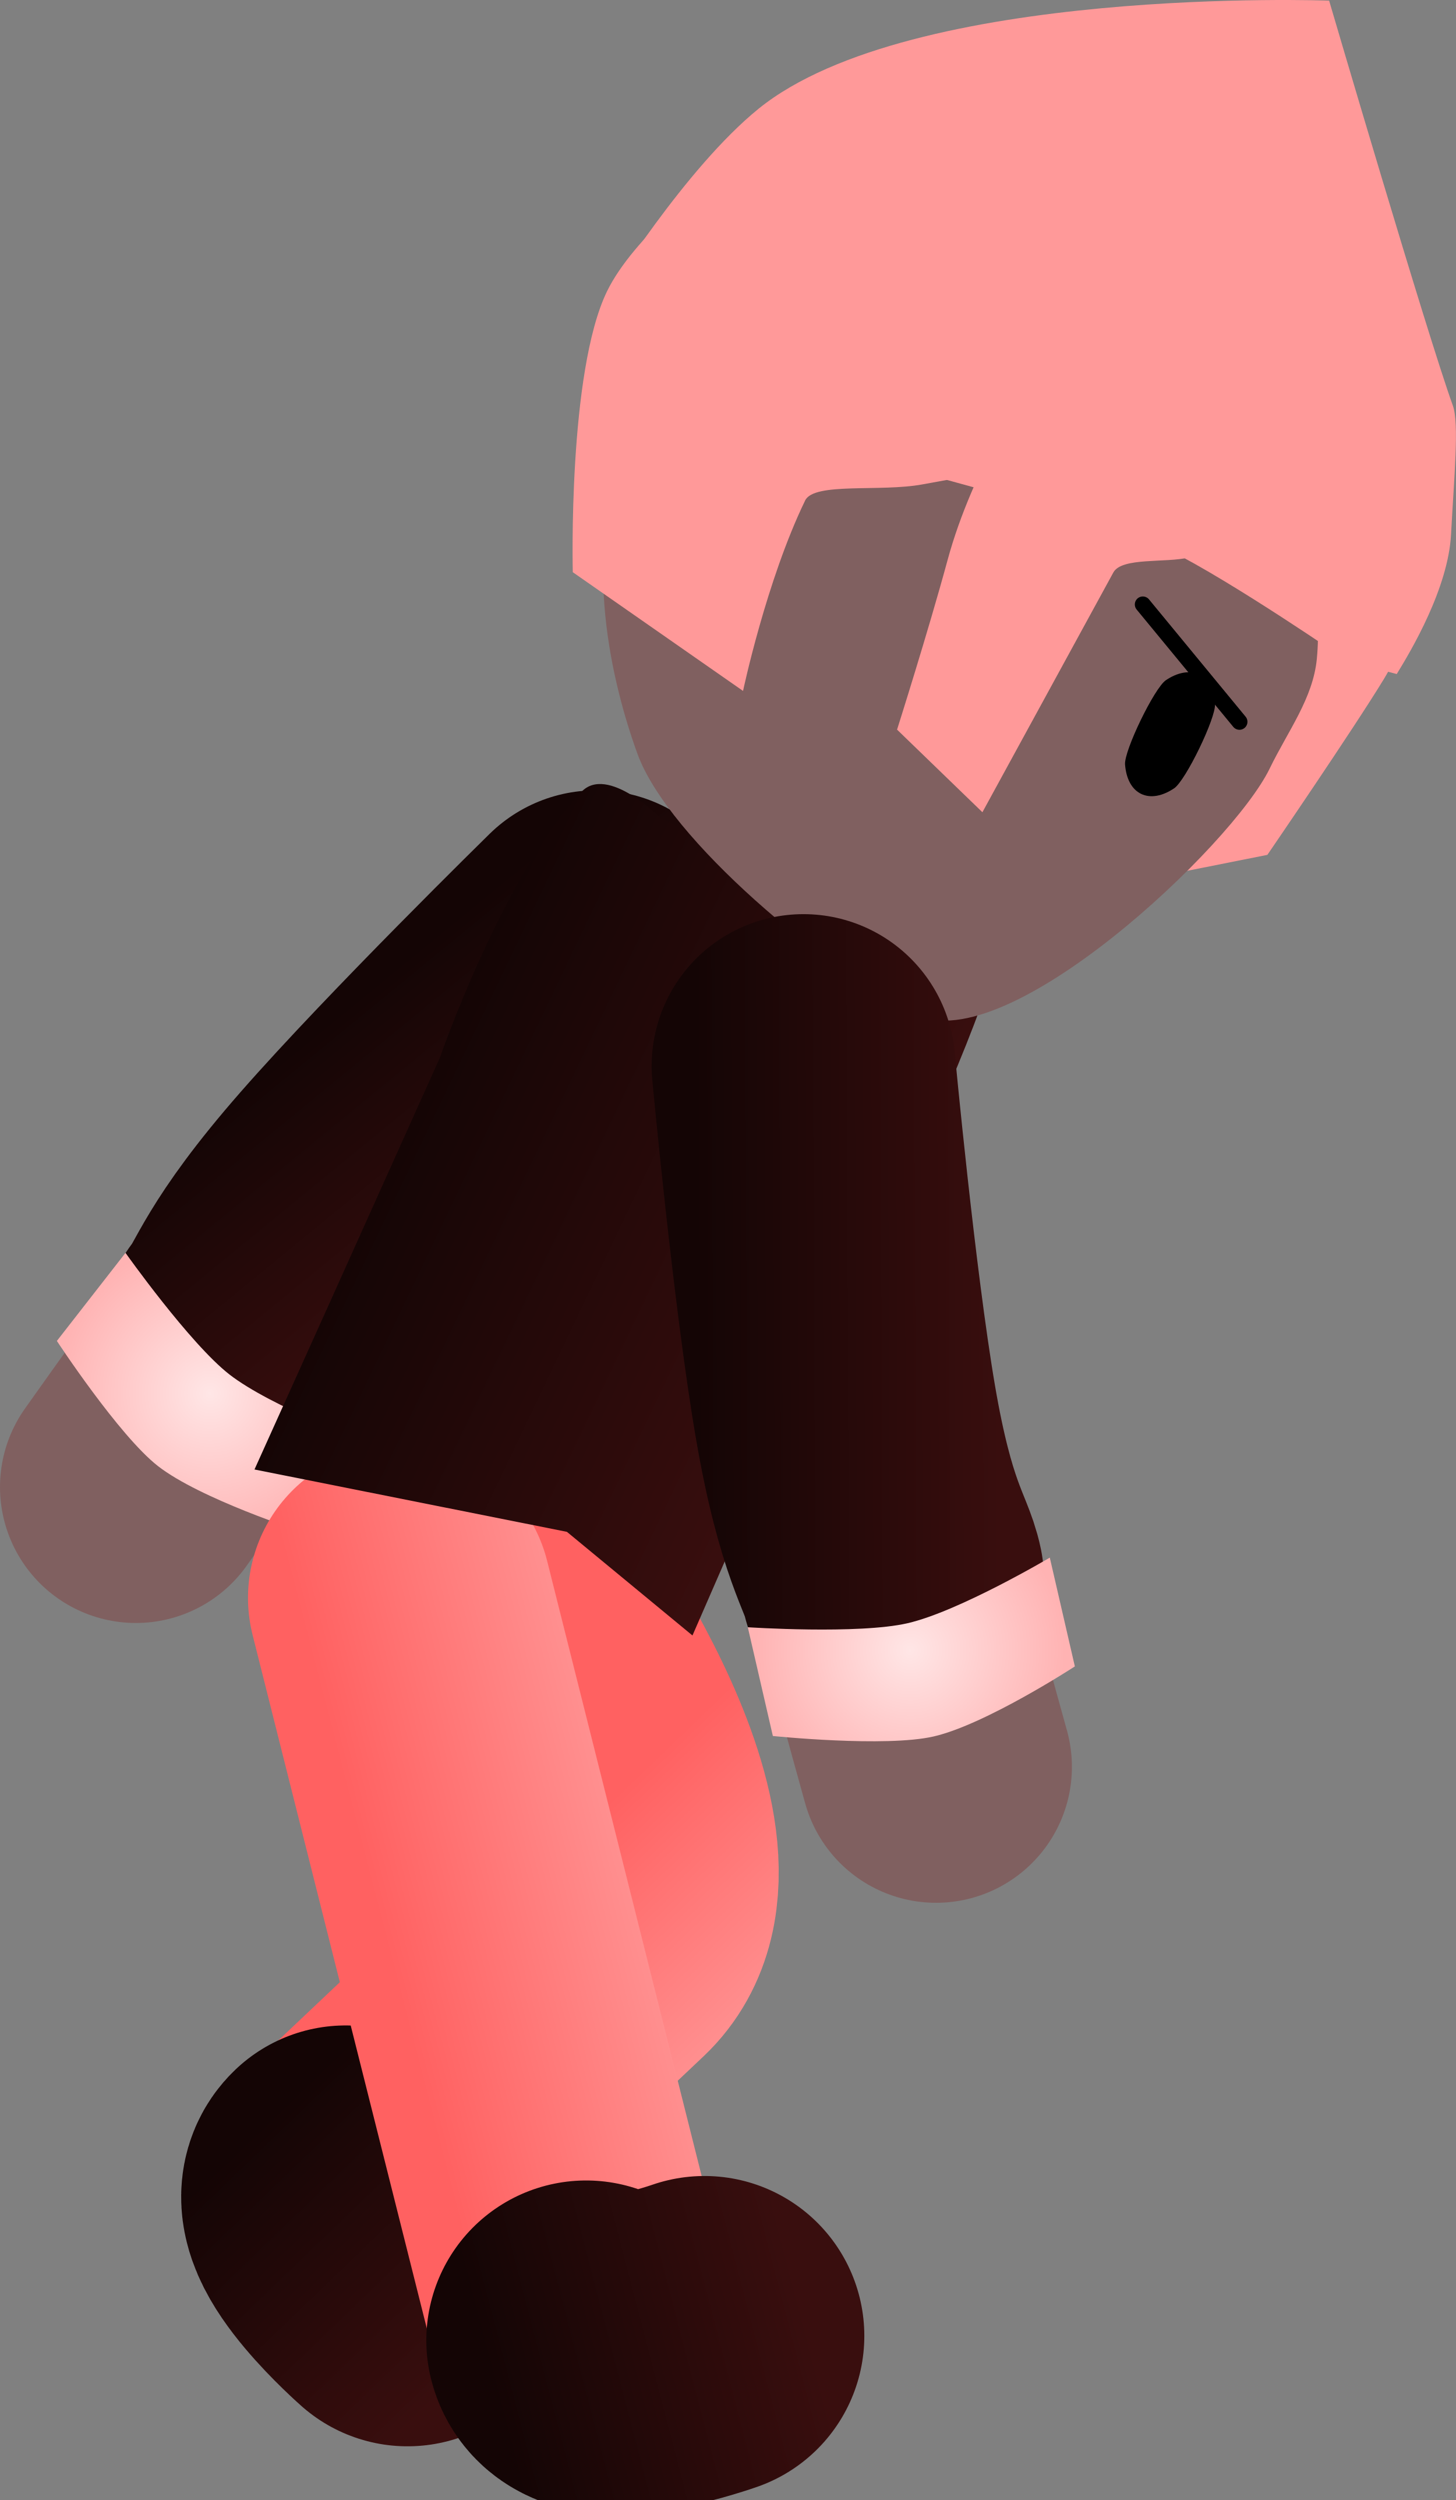 <svg version="1.1" xmlns="http://www.w3.org/2000/svg" xmlns:xlink="http://www.w3.org/1999/xlink" width="45.547" height="78.184" viewBox="0,0,45.547,78.184"><rect x="0" y="0" width="45.547" height="78.184" fill="#808080" stroke="none"/><defs><linearGradient x1="237.553" y1="174.102" x2="243.574" y2="181.45" gradientUnits="userSpaceOnUse" id="color-1"><stop offset="0" stop-color="#140505"/><stop offset="1" stop-color="#390e0e"/></linearGradient><radialGradient cx="233.846" cy="185.746" r="4.847" gradientUnits="userSpaceOnUse" id="color-2"><stop offset="0" stop-color="#ffe6e6"/><stop offset="1" stop-color="#ffb3b3"/></radialGradient><linearGradient x1="244.375" y1="200.389" x2="250.963" y2="207.234" gradientUnits="userSpaceOnUse" id="color-3"><stop offset="0" stop-color="#ff6161"/><stop offset="1" stop-color="#ff9999"/></linearGradient><linearGradient x1="235.576" y1="208.501" x2="242.511" y2="215.706" gradientUnits="userSpaceOnUse" id="color-4"><stop offset="0" stop-color="#140505"/><stop offset="1" stop-color="#390e0e"/></linearGradient><linearGradient x1="239.859" y1="204.924" x2="249.052" y2="202.527" gradientUnits="userSpaceOnUse" id="color-5"><stop offset="0" stop-color="#ff6161"/><stop offset="1" stop-color="#ff9999"/></linearGradient><linearGradient x1="242.629" y1="216.567" x2="252.305" y2="214.044" gradientUnits="userSpaceOnUse" id="color-6"><stop offset="0" stop-color="#140505"/><stop offset="1" stop-color="#390e0e"/></linearGradient><linearGradient x1="239.962" y1="177.009" x2="253.644" y2="183.556" gradientUnits="userSpaceOnUse" id="color-7"><stop offset="0" stop-color="#140505"/><stop offset="1" stop-color="#390e0e"/></linearGradient><linearGradient x1="246.881" y1="156.454" x2="267.295" y2="166.352" gradientUnits="userSpaceOnUse" id="color-8"><stop offset="0" stop-color="#ffd499"/><stop offset="1" stop-color="#ffd599"/></linearGradient><linearGradient x1="249.048" y1="183.557" x2="258.548" y2="183.518" gradientUnits="userSpaceOnUse" id="color-9"><stop offset="0" stop-color="#140505"/><stop offset="1" stop-color="#390e0e"/></linearGradient><radialGradient cx="255.749" cy="193.777" r="4.847" gradientUnits="userSpaceOnUse" id="color-10"><stop offset="0" stop-color="#ffe6e6"/><stop offset="1" stop-color="#ffb3b3"/></radialGradient></defs><g transform="translate(-227.276,-142.172)"><g data-paper-data="{&quot;isPaintingLayer&quot;:true}" fill-rule="nonzero" stroke-linejoin="miter" stroke-miterlimit="10" stroke-dasharray="" stroke-dashoffset="0" style="mix-blend-mode: normal"><g><path d="M231.526,188.674c0,0 5.151,-7.282 6.756,-9.156c1.904,-2.223 7.672,-7.787 7.672,-7.787" fill="none" stroke="#806060" stroke-width="8.5" stroke-linecap="round"/><path d="M235.205,183.916c0.527,-0.641 0.659,-1.597 3.162,-4.456c2.595,-2.964 7.554,-7.824 7.554,-7.824" fill="none" stroke="url(#color-1)" stroke-width="9.5" stroke-linecap="round"/><path d="M229.056,184.103l2.146,-2.753c0,0 2.007,2.832 3.249,3.801c1.304,1.016 4.397,2.159 4.397,2.159l-2.146,2.753c0,0 -3.165,-1.018 -4.485,-2.046c-1.221,-0.952 -3.162,-3.913 -3.162,-3.913z" fill="url(#color-2)" stroke="none" stroke-width="0" stroke-linecap="butt"/></g><g fill="none" stroke-linecap="round"><path d="M242.79,191.564c0,0 6.365,8.495 3.227,11.463c-2.205,2.085 -5.949,5.625 -7.927,7.495c-0.803,0.759 1.933,3.161 1.933,3.161" stroke="url(#color-3)" stroke-width="9.5"/><path d="M240.024,213.67c0,0 -2.736,-2.402 -1.933,-3.161" stroke="url(#color-4)" stroke-width="10"/></g><g fill="none" stroke-linecap="round"><path d="M249.323,215.223c0,0 -3.433,1.211 -3.702,0.14c-0.663,-2.64 -1.919,-7.637 -2.659,-10.58c-1.053,-4.189 -3.178,-12.645 -3.178,-12.645" stroke="url(#color-5)" stroke-width="9.5"/><path d="M249.314,215.217c0,0 -3.433,1.211 -3.702,0.14" stroke="url(#color-6)" stroke-width="10"/></g><path d="M245.457,166.942c0.816,-0.882 2.499,0.824 2.499,0.824l7.938,3.799c0,0 2.391,0.356 2.24,1.443c-0.151,1.087 -3.672,8.836 -3.672,8.836l-3.986,7.942l-1.538,3.529l-3.927,-3.241l-9.774,-1.95l2.296,-5.09l3.509,-7.799c0,0 1.937,-5.618 4.414,-8.295z" fill="url(#color-7)" stroke="#001966" stroke-width="0" stroke-linecap="butt"/><g stroke-linecap="butt"><path d="M266.922,168.904l-3.059,0.609c0,0 1.71,-2.502 2.646,-4.813c0.188,-0.463 0.757,-1.723 1.057,-3.172c0.412,-1.997 0.543,-4.241 0.543,-4.241l4.206,1.676c0,0 -0.783,2.861 -1.754,4.453c-0.971,1.592 -3.638,5.487 -3.638,5.487z" data-paper-data="{&quot;index&quot;:null}" fill="#ff9999" stroke="none" stroke-width="0"/><path d="M261.892,151.494c2.816,1.366 4.829,3.713 5.807,6.402c0.556,1.529 0.927,3.241 0.771,4.874c-0.118,1.239 -0.904,2.257 -1.476,3.436c-1.174,2.421 -8.221,9.064 -11.038,7.699c-2.816,-1.366 -7.762,-5.473 -8.74,-8.163c-0.978,-2.69 -1.662,-6.555 -0.337,-9.288c1.325,-2.733 3.67,-4.656 6.388,-5.554c2.717,-0.898 5.807,-0.771 8.623,0.594z" fill="#806060" stroke="url(#color-8)" stroke-width="0"/><path d="M265.284,164.187c0.033,0.432 -0.918,2.394 -1.278,2.636c-0.361,0.242 -0.733,0.319 -1.033,0.174c-0.3,-0.145 -0.47,-0.486 -0.503,-0.919c-0.033,-0.432 0.918,-2.394 1.278,-2.636c0.361,-0.242 0.733,-0.319 1.033,-0.174c0.3,0.145 0.47,0.486 0.503,0.919z" data-paper-data="{&quot;index&quot;:null}" fill="#000000" stroke="none" stroke-width="1.301"/><path d="M259.479,154.165l7.793,4.753c0,0 -1.262,0.309 -2.81,0.688c-0.715,0.175 -2.095,-0.013 -2.357,0.466c-1.146,2.098 -4.097,7.499 -4.097,7.499l-2.67,-2.583c0,0 0.978,-3.081 1.581,-5.305c0.786,-2.898 2.56,-5.518 2.56,-5.518z" data-paper-data="{&quot;index&quot;:null}" fill="#ff9999" stroke="none" stroke-width="0"/><path d="M245.194,160.065c0,0 -0.157,-6.249 1.069,-8.779c0.833,-1.718 3.247,-3.556 3.247,-3.556l13.134,8.478c0,0 -3.478,0.549 -6.516,1.112c-1.314,0.243 -3.385,-0.076 -3.665,0.502c-1.212,2.499 -1.943,5.956 -1.943,5.956z" fill="#ff9999" stroke="none" stroke-width="0"/><path d="M269.435,162.846c0,0 -3.605,-2.486 -5.582,-3.467c-1.791,-0.889 -5.905,-1.91 -5.905,-1.91l-9.726,-2.676l-1.939,-3.436c0,0 2.423,-3.924 4.726,-5.787c4.782,-3.867 17.845,-3.378 17.845,-3.378c0,0 3.049,10.388 3.871,12.665c0.202,0.561 0.037,2.238 -0.057,4.025c-0.089,1.684 -1.248,3.635 -1.699,4.368z" fill="#ff9999" stroke="none" stroke-width="0"/></g><path d="M263.026,161.074l3.023,3.669" fill="none" stroke="#000000" stroke-width="0.5" stroke-linecap="round"/><g><path d="M256.558,197.424c0,0 -2.404,-8.59 -2.846,-11.017c-0.524,-2.879 -1.206,-10.865 -1.206,-10.865" fill="none" stroke="#806060" stroke-width="8.5" stroke-linecap="round"/><path d="M255.185,191.568c-0.165,-0.813 -0.824,-1.518 -1.465,-5.264c-0.664,-3.883 -1.309,-10.796 -1.309,-10.796" fill="none" stroke="url(#color-9)" stroke-width="9.5" stroke-linecap="round"/><path d="M251.453,196.459l-0.784,-3.402c0,0 3.464,0.228 4.999,-0.126c1.611,-0.371 4.448,-2.051 4.448,-2.051l0.784,3.402c0,0 -2.785,1.815 -4.416,2.19c-1.509,0.348 -5.031,-0.014 -5.031,-0.014z" fill="url(#color-10)" stroke="none" stroke-width="0" stroke-linecap="butt"/></g></g></g></svg><!--rotationCenter:12.724382297032662:37.8276316232276-->